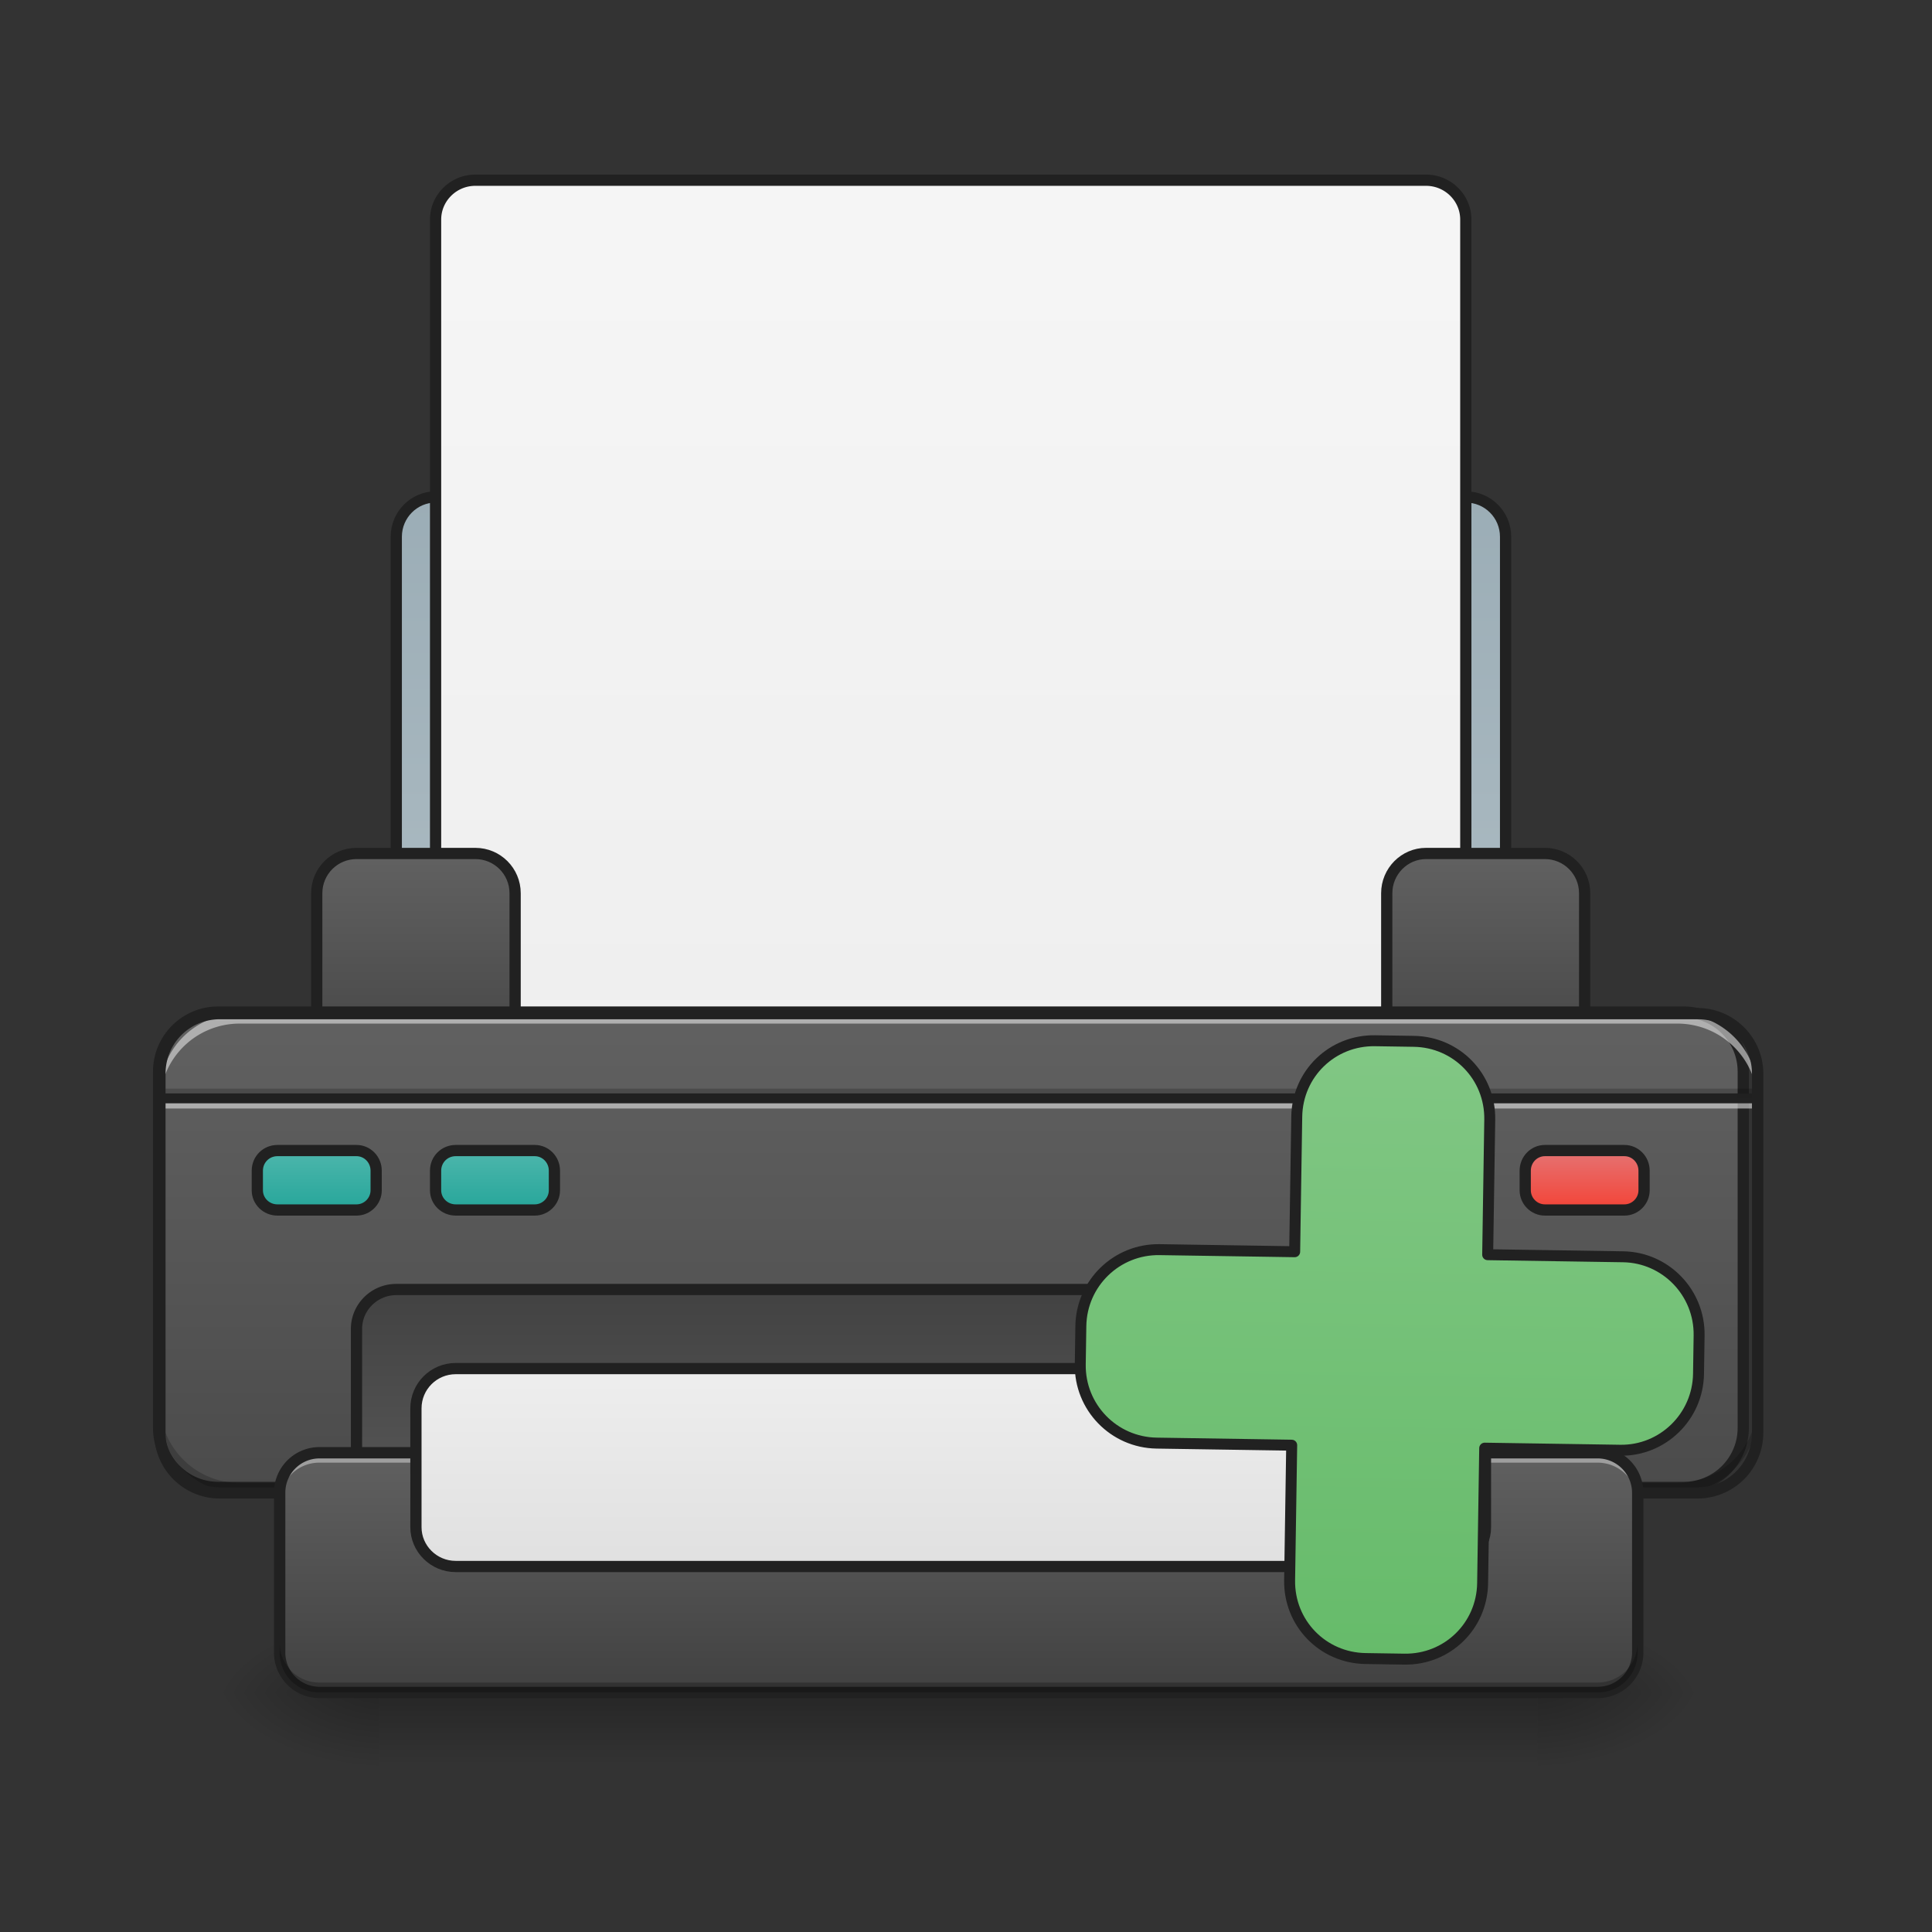<svg xmlns="http://www.w3.org/2000/svg" width="16pt" height="16pt" viewBox="0 0 16 16"><rect x="0" y="0" width="16" height="16" fill="#333333" stroke="none"/><defs><linearGradient id="a" gradientUnits="userSpaceOnUse" x1="254" y1="233.5" x2="254" y2="254.667" gradientTransform="matrix(.031 0 0 .031 0 6.72)"><stop offset="0" stop-opacity=".275"/><stop offset="1" stop-opacity="0"/></linearGradient><radialGradient id="b" gradientUnits="userSpaceOnUse" cx="450.909" cy="189.579" fx="450.909" fy="189.579" r="21.167" gradientTransform="matrix(0 -.039 -.07 0 25.9 31.798)"><stop offset="0" stop-opacity=".314"/><stop offset=".222" stop-opacity=".275"/><stop offset="1" stop-opacity="0"/></radialGradient><radialGradient id="c" gradientUnits="userSpaceOnUse" cx="450.909" cy="189.579" fx="450.909" fy="189.579" r="21.167" gradientTransform="matrix(0 .039 .07 0 -10.023 -3.764)"><stop offset="0" stop-opacity=".314"/><stop offset=".222" stop-opacity=".275"/><stop offset="1" stop-opacity="0"/></radialGradient><radialGradient id="d" gradientUnits="userSpaceOnUse" cx="450.909" cy="189.579" fx="450.909" fy="189.579" r="21.167" gradientTransform="matrix(0 -.039 .07 0 -10.023 31.798)"><stop offset="0" stop-opacity=".314"/><stop offset=".222" stop-opacity=".275"/><stop offset="1" stop-opacity="0"/></radialGradient><radialGradient id="e" gradientUnits="userSpaceOnUse" cx="450.909" cy="189.579" fx="450.909" fy="189.579" r="21.167" gradientTransform="matrix(0 .039 -.07 0 25.9 -3.764)"><stop offset="0" stop-opacity=".314"/><stop offset=".222" stop-opacity=".275"/><stop offset="1" stop-opacity="0"/></radialGradient><linearGradient id="f" gradientUnits="userSpaceOnUse" x1="254" y1="74.75" x2="254" y2="-168.667"><stop offset="0" stop-color="#b0bec5"/><stop offset="1" stop-color="#90a4ae"/></linearGradient><linearGradient id="g" gradientUnits="userSpaceOnUse" x1="254" y1="85.333" x2="254" y2="-147.5"><stop offset="0" stop-color="#eee"/><stop offset="1" stop-color="#f5f5f5"/></linearGradient><linearGradient id="h" gradientUnits="userSpaceOnUse" x1="169.333" y1="64.167" x2="169.333" y2=".667" gradientTransform="translate(-42.333 10.583)"><stop offset="0" stop-color="#424242"/><stop offset="1" stop-color="#616161"/></linearGradient><linearGradient id="i" gradientUnits="userSpaceOnUse" x1="169.333" y1="64.167" x2="169.333" y2=".667" gradientTransform="translate(243.417 10.583)"><stop offset="0" stop-color="#424242"/><stop offset="1" stop-color="#616161"/></linearGradient><linearGradient id="j" gradientUnits="userSpaceOnUse" x1="254" y1="53.583" x2="254" y2="233.5"><stop offset="0" stop-color="#616161"/><stop offset="1" stop-color="#424242"/></linearGradient><linearGradient id="k" gradientUnits="userSpaceOnUse" x1="254" y1="127.667" x2="254" y2="212.333"><stop offset="0" stop-color="#424242"/><stop offset="1" stop-color="#616161"/></linearGradient><linearGradient id="l" gradientUnits="userSpaceOnUse" x1="232.833" y1="233.5" x2="232.833" y2="170" gradientTransform="matrix(.031 0 0 .031 0 6.72)"><stop offset="0" stop-color="#424242"/><stop offset="1" stop-color="#616161"/></linearGradient><linearGradient id="m" gradientUnits="userSpaceOnUse" x1="275.167" y1="201.75" x2="275.167" y2="148.833"><stop offset="0" stop-color="#e0e0e0"/><stop offset="1" stop-color="#eee"/></linearGradient><linearGradient id="n" gradientUnits="userSpaceOnUse" x1="84.667" y1="106.5" x2="84.667" y2="90.625"><stop offset="0" stop-color="#26a69a"/><stop offset="1" stop-color="#4db6ac"/></linearGradient><linearGradient id="o" gradientUnits="userSpaceOnUse" x1="84.667" y1="106.5" x2="84.667" y2="90.625" gradientTransform="translate(47.625)"><stop offset="0" stop-color="#26a69a"/><stop offset="1" stop-color="#4db6ac"/></linearGradient><linearGradient id="p" gradientUnits="userSpaceOnUse" x1="84.667" y1="106.5" x2="84.667" y2="90.625" gradientTransform="translate(338.667)"><stop offset="0" stop-color="#f44336"/><stop offset="1" stop-color="#e57373"/></linearGradient><linearGradient id="q" gradientUnits="userSpaceOnUse" x1="1460" y1="1695.118" x2="1460" y2="1055.118"><stop offset="0" stop-color="#66bb6a"/><stop offset="1" stop-color="#81c784"/></linearGradient></defs><path d="M3.14 14.016h9.594v.62H3.141zm0 0" fill="url(#a)"/><path d="M12.734 14.016h1.325v-.66h-1.325zm0 0" fill="url(#b)"/><path d="M3.14 14.016H1.82v.664h1.32zm0 0" fill="url(#c)"/><path d="M3.14 14.016H1.82v-.66h1.32zm0 0" fill="url(#d)"/><path d="M12.734 14.016h1.325v.664h-1.325zm0 0" fill="url(#e)"/><path d="M116.364-84.013h275.224c5.874 0 10.624 4.75 10.624 10.624V64.223c0 5.75-4.75 10.5-10.624 10.5H116.364c-5.75 0-10.5-4.75-10.5-10.5V-73.389c0-5.874 4.75-10.624 10.5-10.624zm0 0" transform="matrix(.031 0 0 .031 0 6.72)" fill="url(#f)" stroke-width="3" stroke-linecap="square" stroke-linejoin="round" stroke="#212121"/><path d="M126.988-168.63h253.976c5.874 0 10.624 4.75 10.624 10.5V74.722c0 5.875-4.75 10.624-10.624 10.624H126.988a10.615 10.615 0 0 1-10.624-10.624V-158.13c0-5.75 4.75-10.5 10.624-10.5zm0 0" transform="matrix(.031 0 0 .031 0 6.72)" fill="url(#g)" stroke-width="3" stroke-linecap="square" stroke-linejoin="round" stroke="#212121"/><path d="M95.24 11.228h31.748c5.874 0 10.624 4.75 10.624 10.624v42.371c0 5.75-4.75 10.5-10.624 10.5H95.24c-5.875 0-10.624-4.75-10.624-10.5v-42.37c0-5.875 4.75-10.625 10.624-10.625zm0 0" transform="matrix(.031 0 0 .031 0 6.72)" fill="url(#h)" stroke-width="3" stroke-linecap="round" stroke="#212121"/><path d="M380.964 11.228h31.747c5.874 0 10.624 4.75 10.624 10.624v42.371c0 5.75-4.75 10.5-10.624 10.5h-31.747c-5.75 0-10.5-4.75-10.5-10.5v-42.37c0-5.875 4.75-10.625 10.5-10.625zm0 0" transform="matrix(.031 0 0 .031 0 6.72)" fill="url(#i)" stroke-width="3" stroke-linecap="round" stroke="#212121"/><path d="M58.244 53.6h391.588c8.75 0 15.874 7.124 15.874 15.873v95.24c0 8.75-7.125 15.874-15.874 15.874H58.244c-8.749 0-15.873-7.124-15.873-15.873V69.473c0-8.75 7.124-15.874 15.873-15.874zm0 0" transform="matrix(.031 0 0 .031 0 6.72)" fill="url(#j)" stroke-width="3" stroke-linecap="round" stroke="#212121"/><path d="M1.324 9.016h13.23v.082H1.325zm0 0" fill-opacity=".196"/><path d="M1.324 9.098h13.23v.082H1.325zm0 0" fill="#e6e6e6" fill-opacity=".588"/><path d="M1.324 9.055h13.23v.082H1.325zm0 0" fill="#212121" fill-opacity=".992"/><path d="M105.865 127.717h296.347c5.749 0 10.499 4.75 10.499 10.5v63.493c0 5.875-4.75 10.624-10.5 10.624H105.866A10.615 10.615 0 0 1 95.24 201.71v-63.494c0-5.75 4.75-10.499 10.624-10.499zm0 0" transform="matrix(.031 0 0 .031 0 6.72)" fill="url(#k)" stroke-width="3" stroke-linecap="square" stroke-linejoin="round" stroke="#212121"/><path d="M1.984 12.363a.66.66 0 0 1-.66-.66v-.086a.66.66 0 0 0 .66.664h11.907a.664.664 0 0 0 .664-.664v.086c0 .363-.297.66-.664.66zm0 0" fill-opacity=".196"/><path d="M1.984 8.395a.657.657 0 0 0-.66.66v.082a.66.66 0 0 1 .66-.66h11.907c.367 0 .664.296.664.66v-.082a.66.66 0 0 0-.664-.66zm0 0" fill="#e6e6e6" fill-opacity=".588"/><path d="M1.82 8.348c-.3 0-.543.242-.543.543v2.976c0 .301.243.543.543.543H14.06a.544.544 0 0 0 .543-.543V8.891c0-.301-.247-.543-.543-.543zm0 .093H14.06c.25 0 .449.2.449.45v2.976c0 .25-.2.45-.45.45H1.82c-.25 0-.449-.2-.449-.45V8.891c0-.25.2-.45.45-.45zm0 0" fill="#212121"/><path d="M2.645 12.031H13.23c.184 0 .332.149.332.332v1.325a.33.33 0 0 1-.332.328H2.645a.33.33 0 0 1-.329-.329v-1.324a.33.33 0 0 1 .329-.332zm0 0" fill="url(#l)"/><path d="M2.645 12.031a.328.328 0 0 0-.329.332v.082c0-.183.145-.332.329-.332H13.23c.184 0 .332.149.332.332v-.082a.332.332 0 0 0-.332-.332zm0 0" fill="#fff" fill-opacity=".392"/><path d="M2.645 12.031H13.23c.184 0 .333.149.333.332v1.325a.33.33 0 0 1-.333.328H2.645a.33.33 0 0 1-.329-.328v-1.325a.33.33 0 0 1 .329-.332zm0 0" fill="none" stroke-width=".094" stroke-linecap="square" stroke-linejoin="round" stroke="#212121"/><path d="M121.738 148.84h264.6c5.75 0 10.5 4.75 10.5 10.624v31.747c0 5.75-4.75 10.5-10.5 10.5h-264.6c-5.874 0-10.624-4.75-10.624-10.5v-31.747c0-5.874 4.75-10.624 10.624-10.624zm0 0" transform="matrix(.031 0 0 .031 0 6.72)" fill="url(#m)" stroke-width="3" stroke-linecap="square" stroke-linejoin="round" stroke="#212121"/><path d="M74.118 90.596H95.24c2.875 0 5.25 2.375 5.25 5.374v5.25c0 2.875-2.375 5.25-5.25 5.25H74.118c-3 0-5.375-2.375-5.375-5.25v-5.25c0-3 2.375-5.374 5.375-5.374zm0 0" transform="matrix(.031 0 0 .031 0 6.72)" fill="url(#n)" stroke-width="3" stroke-linecap="square" stroke-linejoin="round" stroke="#212121"/><path d="M121.738 90.596h21.123c2.875 0 5.25 2.375 5.25 5.374v5.25c0 2.875-2.375 5.25-5.25 5.25h-21.123c-3 0-5.374-2.375-5.374-5.25v-5.25c0-3 2.375-5.374 5.374-5.374zm0 0" transform="matrix(.031 0 0 .031 0 6.72)" fill="url(#o)" stroke-width="3" stroke-linecap="square" stroke-linejoin="round" stroke="#212121"/><path d="M412.71 90.596h21.249c2.874 0 5.25 2.375 5.25 5.374v5.25c0 2.875-2.376 5.25-5.25 5.25H412.71c-2.875 0-5.25-2.375-5.25-5.25v-5.25c0-3 2.375-5.374 5.25-5.374zm0 0" transform="matrix(.031 0 0 .031 0 6.72)" fill="url(#p)" stroke-width="3" stroke-linecap="square" stroke-linejoin="round" stroke="#212121"/><path d="M2.316 13.605v.082c0 .184.145.329.329.329H13.23a.328.328 0 0 0 .332-.329v-.082a.33.33 0 0 1-.332.329H2.645a.328.328 0 0 1-.329-.329zm0 0" fill-opacity=".235"/><path d="M1439.863 1055.332c-44.406 0-79.835 35.43-79.835 79.835v139.83h-139.83c-44.405 0-80.307 35.902-80.307 80.307v39.681c0 44.405 35.902 80.307 80.308 80.307h139.829v139.83c0 44.405 35.43 79.834 79.835 79.834h40.153c44.405 0 79.835-35.43 79.835-79.835v-139.829h140.302c43.933 0 79.835-35.902 79.835-80.307v-39.681c0-44.405-35.902-80.308-79.835-80.308H1559.85v-139.829c0-44.405-35.43-79.835-79.835-79.835zm0 0" transform="rotate(.882) scale(.008)" fill="url(#q)" stroke-width="11.339" stroke-linecap="round" stroke-linejoin="round" stroke="#212121"/></svg>